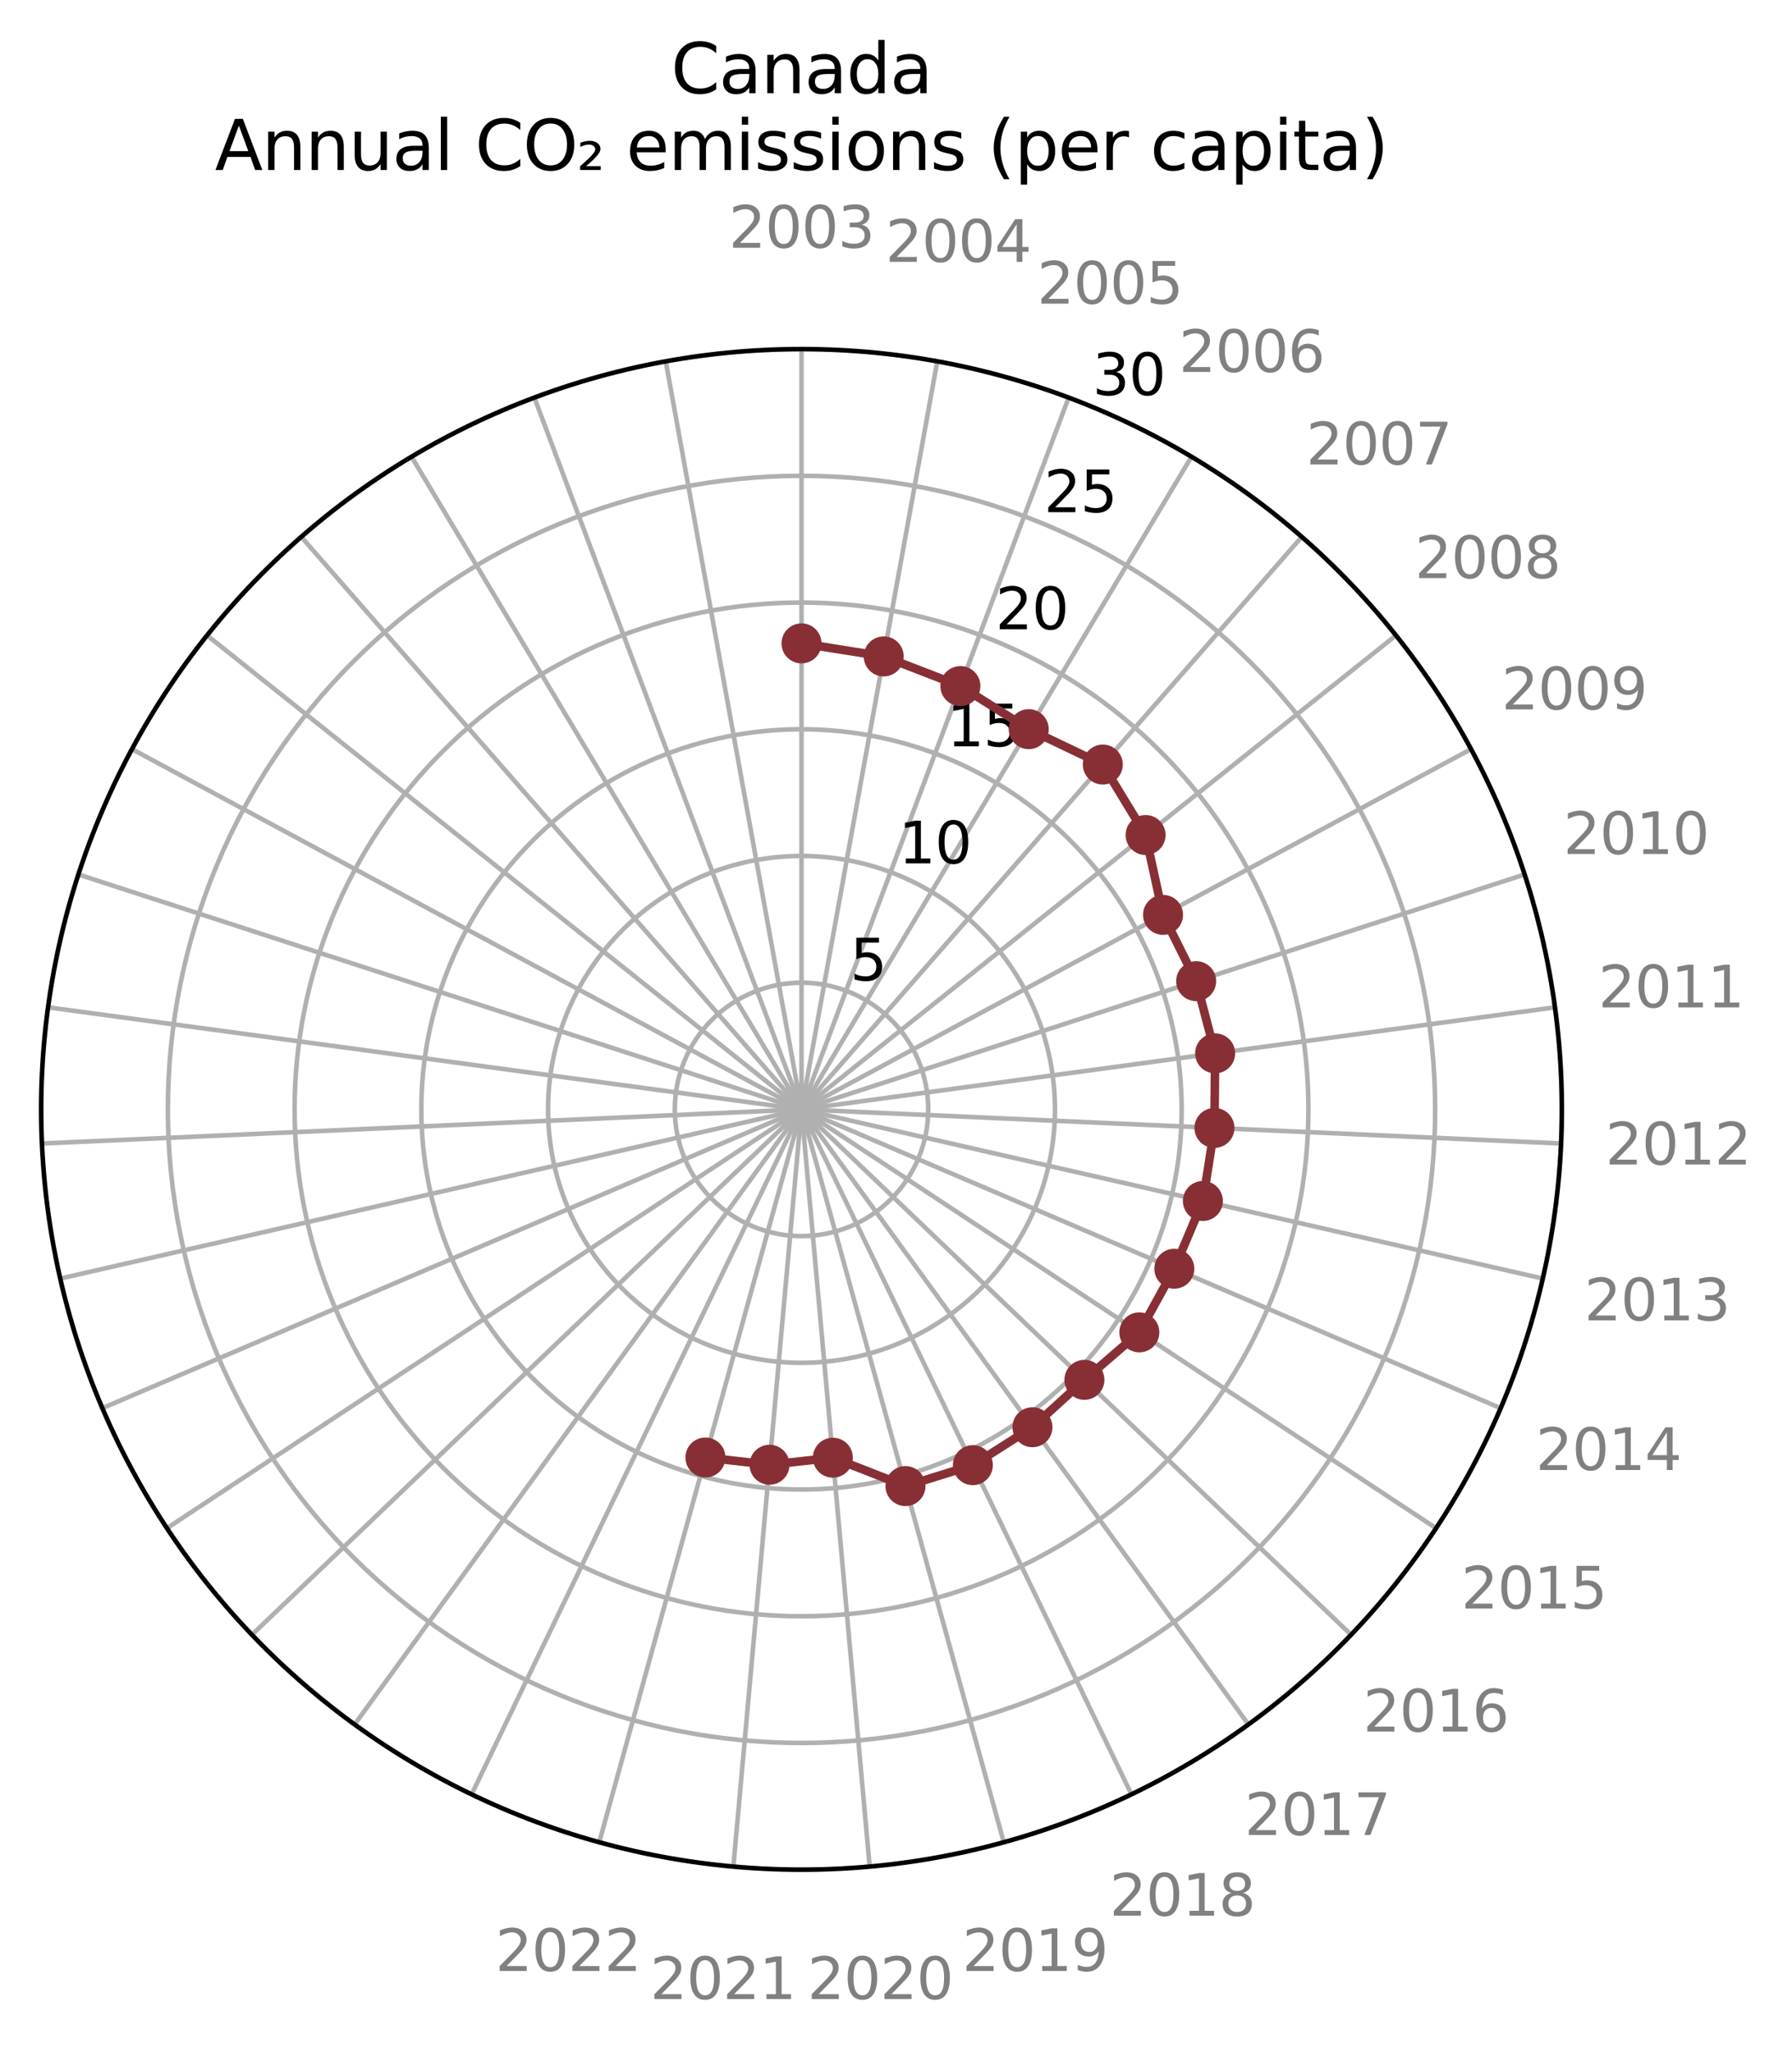 <?xml version="1.0" encoding="utf-8" standalone="no"?>
<!DOCTYPE svg PUBLIC "-//W3C//DTD SVG 1.1//EN"
  "http://www.w3.org/Graphics/SVG/1.1/DTD/svg11.dtd">
<svg xmlns:xlink="http://www.w3.org/1999/xlink" width="313.582pt" height="359.127pt" viewBox="0 0 313.582 359.127" xmlns="http://www.w3.org/2000/svg" version="1.1">
 <defs>
  <style type="text/css">*{stroke-linejoin: round; stroke-linecap: butt}</style>
 </defs>
 <g id="figure_1">
  <g id="patch_1">
   <path d="M 0 359.127 
L 313.582 359.127 
L 313.582 0 
L 0 0 
L 0 359.127 
z
" style="fill: none"/>
  </g>
  <g id="axes_1">
   <g id="patch_2">
    <path d="M 273.312 194.151 
C 273.312 176.678 269.87 159.375 263.184 143.232 
C 256.497 127.09 246.696 112.421 234.341 100.066 
C 221.986 87.711 207.317 77.909 191.174 71.223 
C 175.032 64.536 157.729 61.095 140.256 61.095 
C 122.783 61.095 105.48 64.536 89.338 71.223 
C 73.195 77.909 58.526 87.711 46.171 100.066 
C 33.816 112.421 24.015 127.09 17.328 143.232 
C 10.642 159.375 7.2 176.678 7.2 194.151 
C 7.2 211.623 10.642 228.926 17.328 245.069 
C 24.015 261.212 33.816 275.88 46.171 288.235 
C 58.526 300.59 73.195 310.392 89.338 317.078 
C 105.48 323.765 122.783 327.207 140.256 327.207 
C 157.729 327.207 175.032 323.765 191.174 317.078 
C 207.317 310.392 221.986 300.59 234.341 288.235 
C 246.696 275.88 256.497 261.212 263.184 245.069 
C 269.87 228.926 273.312 211.623 273.312 194.151 
M 140.256 194.151 
C 140.256 194.151 140.256 194.151 140.256 194.151 
C 140.256 194.151 140.256 194.151 140.256 194.151 
C 140.256 194.151 140.256 194.151 140.256 194.151 
C 140.256 194.151 140.256 194.151 140.256 194.151 
C 140.256 194.151 140.256 194.151 140.256 194.151 
C 140.256 194.151 140.256 194.151 140.256 194.151 
C 140.256 194.151 140.256 194.151 140.256 194.151 
C 140.256 194.151 140.256 194.151 140.256 194.151 
C 140.256 194.151 140.256 194.151 140.256 194.151 
C 140.256 194.151 140.256 194.151 140.256 194.151 
C 140.256 194.151 140.256 194.151 140.256 194.151 
C 140.256 194.151 140.256 194.151 140.256 194.151 
C 140.256 194.151 140.256 194.151 140.256 194.151 
C 140.256 194.151 140.256 194.151 140.256 194.151 
C 140.256 194.151 140.256 194.151 140.256 194.151 
C 140.256 194.151 140.256 194.151 140.256 194.151 
L 140.256 194.151 
z
" style="fill: none"/>
   </g>
   <g id="matplotlib.axis_1">
    <g id="xtick_1">
     <g id="line2d_1">
      <path d="M 140.256 194.151 
L 140.256 61.095 
" clip-path="url(#p66b77d968f)" style="fill: none; stroke: #b0b0b0; stroke-width: 0.8; stroke-linecap: square"/>
     </g>
     <g id="text_1">
      <!-- 2003 -->
      <g style="fill: #808080" transform="translate(127.531 43.354) scale(0.1 -0.1)">
       <defs>
        <path id="DejaVuSans-32" d="M 1228 531 
L 3431 531 
L 3431 0 
L 469 0 
L 469 531 
Q 828 903 1448 1529 
Q 2069 2156 2228 2338 
Q 2531 2678 2651 2914 
Q 2772 3150 2772 3378 
Q 2772 3750 2511 3984 
Q 2250 4219 1831 4219 
Q 1534 4219 1204 4116 
Q 875 4013 500 3803 
L 500 4441 
Q 881 4594 1212 4672 
Q 1544 4750 1819 4750 
Q 2544 4750 2975 4387 
Q 3406 4025 3406 3419 
Q 3406 3131 3298 2873 
Q 3191 2616 2906 2266 
Q 2828 2175 2409 1742 
Q 1991 1309 1228 531 
z
" transform="scale(0.016)"/>
        <path id="DejaVuSans-30" d="M 2034 4250 
Q 1547 4250 1301 3770 
Q 1056 3291 1056 2328 
Q 1056 1369 1301 889 
Q 1547 409 2034 409 
Q 2525 409 2770 889 
Q 3016 1369 3016 2328 
Q 3016 3291 2770 3770 
Q 2525 4250 2034 4250 
z
M 2034 4750 
Q 2819 4750 3233 4129 
Q 3647 3509 3647 2328 
Q 3647 1150 3233 529 
Q 2819 -91 2034 -91 
Q 1250 -91 836 529 
Q 422 1150 422 2328 
Q 422 3509 836 4129 
Q 1250 4750 2034 4750 
z
" transform="scale(0.016)"/>
        <path id="DejaVuSans-33" d="M 2597 2516 
Q 3050 2419 3304 2112 
Q 3559 1806 3559 1356 
Q 3559 666 3084 287 
Q 2609 -91 1734 -91 
Q 1441 -91 1130 -33 
Q 819 25 488 141 
L 488 750 
Q 750 597 1062 519 
Q 1375 441 1716 441 
Q 2309 441 2620 675 
Q 2931 909 2931 1356 
Q 2931 1769 2642 2001 
Q 2353 2234 1838 2234 
L 1294 2234 
L 1294 2753 
L 1863 2753 
Q 2328 2753 2575 2939 
Q 2822 3125 2822 3475 
Q 2822 3834 2567 4026 
Q 2313 4219 1838 4219 
Q 1578 4219 1281 4162 
Q 984 4106 628 3988 
L 628 4550 
Q 988 4650 1302 4700 
Q 1616 4750 1894 4750 
Q 2613 4750 3031 4423 
Q 3450 4097 3450 3541 
Q 3450 3153 3228 2886 
Q 3006 2619 2597 2516 
z
" transform="scale(0.016)"/>
       </defs>
       <use xlink:href="#DejaVuSans-32"/>
       <use xlink:href="#DejaVuSans-30" x="63.623"/>
       <use xlink:href="#DejaVuSans-30" x="127.246"/>
       <use xlink:href="#DejaVuSans-33" x="190.869"/>
      </g>
     </g>
    </g>
    <g id="xtick_2">
     <g id="line2d_2">
      <path d="M 140.256 194.151 
L 164.014 63.233 
" clip-path="url(#p66b77d968f)" style="fill: none; stroke: #b0b0b0; stroke-width: 0.8; stroke-linecap: square"/>
     </g>
     <g id="text_2">
      <!-- 2004 -->
      <g style="fill: #808080" transform="translate(154.949 45.822) scale(0.1 -0.1)">
       <defs>
        <path id="DejaVuSans-34" d="M 2419 4116 
L 825 1625 
L 2419 1625 
L 2419 4116 
z
M 2253 4666 
L 3047 4666 
L 3047 1625 
L 3713 1625 
L 3713 1100 
L 3047 1100 
L 3047 0 
L 2419 0 
L 2419 1100 
L 313 1100 
L 313 1709 
L 2253 4666 
z
" transform="scale(0.016)"/>
       </defs>
       <use xlink:href="#DejaVuSans-32"/>
       <use xlink:href="#DejaVuSans-30" x="63.623"/>
       <use xlink:href="#DejaVuSans-30" x="127.246"/>
       <use xlink:href="#DejaVuSans-34" x="190.869"/>
      </g>
     </g>
    </g>
    <g id="xtick_3">
     <g id="line2d_3">
      <path d="M 140.256 194.151 
L 187.009 69.579 
" clip-path="url(#p66b77d968f)" style="fill: none; stroke: #b0b0b0; stroke-width: 0.8; stroke-linecap: square"/>
     </g>
     <g id="text_3">
      <!-- 2005 -->
      <g style="fill: #808080" transform="translate(181.487 53.145) scale(0.1 -0.1)">
       <defs>
        <path id="DejaVuSans-35" d="M 691 4666 
L 3169 4666 
L 3169 4134 
L 1269 4134 
L 1269 2991 
Q 1406 3038 1543 3061 
Q 1681 3084 1819 3084 
Q 2600 3084 3056 2656 
Q 3513 2228 3513 1497 
Q 3513 744 3044 326 
Q 2575 -91 1722 -91 
Q 1428 -91 1123 -41 
Q 819 9 494 109 
L 494 744 
Q 775 591 1075 516 
Q 1375 441 1709 441 
Q 2250 441 2565 725 
Q 2881 1009 2881 1497 
Q 2881 1984 2565 2268 
Q 2250 2553 1709 2553 
Q 1456 2553 1204 2497 
Q 953 2441 691 2322 
L 691 4666 
z
" transform="scale(0.016)"/>
       </defs>
       <use xlink:href="#DejaVuSans-32"/>
       <use xlink:href="#DejaVuSans-30" x="63.623"/>
       <use xlink:href="#DejaVuSans-30" x="127.246"/>
       <use xlink:href="#DejaVuSans-35" x="190.869"/>
      </g>
     </g>
    </g>
    <g id="xtick_4">
     <g id="line2d_4">
      <path d="M 140.256 194.151 
L 208.5 79.929 
" clip-path="url(#p66b77d968f)" style="fill: none; stroke: #b0b0b0; stroke-width: 0.8; stroke-linecap: square"/>
     </g>
     <g id="text_4">
      <!-- 2006 -->
      <g style="fill: #808080" transform="translate(206.29 65.09) scale(0.1 -0.1)">
       <defs>
        <path id="DejaVuSans-36" d="M 2113 2584 
Q 1688 2584 1439 2293 
Q 1191 2003 1191 1497 
Q 1191 994 1439 701 
Q 1688 409 2113 409 
Q 2538 409 2786 701 
Q 3034 994 3034 1497 
Q 3034 2003 2786 2293 
Q 2538 2584 2113 2584 
z
M 3366 4563 
L 3366 3988 
Q 3128 4100 2886 4159 
Q 2644 4219 2406 4219 
Q 1781 4219 1451 3797 
Q 1122 3375 1075 2522 
Q 1259 2794 1537 2939 
Q 1816 3084 2150 3084 
Q 2853 3084 3261 2657 
Q 3669 2231 3669 1497 
Q 3669 778 3244 343 
Q 2819 -91 2113 -91 
Q 1303 -91 875 529 
Q 447 1150 447 2328 
Q 447 3434 972 4092 
Q 1497 4750 2381 4750 
Q 2619 4750 2861 4703 
Q 3103 4656 3366 4563 
z
" transform="scale(0.016)"/>
       </defs>
       <use xlink:href="#DejaVuSans-32"/>
       <use xlink:href="#DejaVuSans-30" x="63.623"/>
       <use xlink:href="#DejaVuSans-30" x="127.246"/>
       <use xlink:href="#DejaVuSans-36" x="190.869"/>
      </g>
     </g>
    </g>
    <g id="xtick_5">
     <g id="line2d_5">
      <path d="M 140.256 194.151 
L 227.799 93.95 
" clip-path="url(#p66b77d968f)" style="fill: none; stroke: #b0b0b0; stroke-width: 0.8; stroke-linecap: square"/>
     </g>
     <g id="text_5">
      <!-- 2007 -->
      <g style="fill: #808080" transform="translate(228.561 81.271) scale(0.1 -0.1)">
       <defs>
        <path id="DejaVuSans-37" d="M 525 4666 
L 3525 4666 
L 3525 4397 
L 1831 0 
L 1172 0 
L 2766 4134 
L 525 4134 
L 525 4666 
z
" transform="scale(0.016)"/>
       </defs>
       <use xlink:href="#DejaVuSans-32"/>
       <use xlink:href="#DejaVuSans-30" x="63.623"/>
       <use xlink:href="#DejaVuSans-30" x="127.246"/>
       <use xlink:href="#DejaVuSans-37" x="190.869"/>
      </g>
     </g>
    </g>
    <g id="xtick_6">
     <g id="line2d_6">
      <path d="M 140.256 194.151 
L 244.283 111.192 
" clip-path="url(#p66b77d968f)" style="fill: none; stroke: #b0b0b0; stroke-width: 0.8; stroke-linecap: square"/>
     </g>
     <g id="text_6">
      <!-- 2008 -->
      <g style="fill: #808080" transform="translate(247.586 101.169) scale(0.1 -0.1)">
       <defs>
        <path id="DejaVuSans-38" d="M 2034 2216 
Q 1584 2216 1326 1975 
Q 1069 1734 1069 1313 
Q 1069 891 1326 650 
Q 1584 409 2034 409 
Q 2484 409 2743 651 
Q 3003 894 3003 1313 
Q 3003 1734 2745 1975 
Q 2488 2216 2034 2216 
z
M 1403 2484 
Q 997 2584 770 2862 
Q 544 3141 544 3541 
Q 544 4100 942 4425 
Q 1341 4750 2034 4750 
Q 2731 4750 3128 4425 
Q 3525 4100 3525 3541 
Q 3525 3141 3298 2862 
Q 3072 2584 2669 2484 
Q 3125 2378 3379 2068 
Q 3634 1759 3634 1313 
Q 3634 634 3220 271 
Q 2806 -91 2034 -91 
Q 1263 -91 848 271 
Q 434 634 434 1313 
Q 434 1759 690 2068 
Q 947 2378 1403 2484 
z
M 1172 3481 
Q 1172 3119 1398 2916 
Q 1625 2713 2034 2713 
Q 2441 2713 2670 2916 
Q 2900 3119 2900 3481 
Q 2900 3844 2670 4047 
Q 2441 4250 2034 4250 
Q 1625 4250 1398 4047 
Q 1172 3844 1172 3481 
z
" transform="scale(0.016)"/>
       </defs>
       <use xlink:href="#DejaVuSans-32"/>
       <use xlink:href="#DejaVuSans-30" x="63.623"/>
       <use xlink:href="#DejaVuSans-30" x="127.246"/>
       <use xlink:href="#DejaVuSans-38" x="190.869"/>
      </g>
     </g>
    </g>
    <g id="xtick_7">
     <g id="line2d_7">
      <path d="M 140.256 194.151 
L 257.425 131.099 
" clip-path="url(#p66b77d968f)" style="fill: none; stroke: #b0b0b0; stroke-width: 0.8; stroke-linecap: square"/>
     </g>
     <g id="text_7">
      <!-- 2009 -->
      <g style="fill: #808080" transform="translate(262.752 124.145) scale(0.1 -0.1)">
       <defs>
        <path id="DejaVuSans-39" d="M 703 97 
L 703 672 
Q 941 559 1184 500 
Q 1428 441 1663 441 
Q 2288 441 2617 861 
Q 2947 1281 2994 2138 
Q 2813 1869 2534 1725 
Q 2256 1581 1919 1581 
Q 1219 1581 811 2004 
Q 403 2428 403 3163 
Q 403 3881 828 4315 
Q 1253 4750 1959 4750 
Q 2769 4750 3195 4129 
Q 3622 3509 3622 2328 
Q 3622 1225 3098 567 
Q 2575 -91 1691 -91 
Q 1453 -91 1209 -44 
Q 966 3 703 97 
z
M 1959 2075 
Q 2384 2075 2632 2365 
Q 2881 2656 2881 3163 
Q 2881 3666 2632 3958 
Q 2384 4250 1959 4250 
Q 1534 4250 1286 3958 
Q 1038 3666 1038 3163 
Q 1038 2656 1286 2365 
Q 1534 2075 1959 2075 
z
" transform="scale(0.016)"/>
       </defs>
       <use xlink:href="#DejaVuSans-32"/>
       <use xlink:href="#DejaVuSans-30" x="63.623"/>
       <use xlink:href="#DejaVuSans-30" x="127.246"/>
       <use xlink:href="#DejaVuSans-39" x="190.869"/>
      </g>
     </g>
    </g>
    <g id="xtick_8">
     <g id="line2d_8">
      <path d="M 140.256 194.151 
L 266.8 153.034 
" clip-path="url(#p66b77d968f)" style="fill: none; stroke: #b0b0b0; stroke-width: 0.8; stroke-linecap: square"/>
     </g>
     <g id="text_8">
      <!-- 2010 -->
      <g style="fill: #808080" transform="translate(273.571 149.459) scale(0.1 -0.1)">
       <defs>
        <path id="DejaVuSans-31" d="M 794 531 
L 1825 531 
L 1825 4091 
L 703 3866 
L 703 4441 
L 1819 4666 
L 2450 4666 
L 2450 531 
L 3481 531 
L 3481 0 
L 794 0 
L 794 531 
z
" transform="scale(0.016)"/>
       </defs>
       <use xlink:href="#DejaVuSans-32"/>
       <use xlink:href="#DejaVuSans-30" x="63.623"/>
       <use xlink:href="#DejaVuSans-31" x="127.246"/>
       <use xlink:href="#DejaVuSans-30" x="190.869"/>
      </g>
     </g>
    </g>
    <g id="xtick_9">
     <g id="line2d_9">
      <path d="M 140.256 194.151 
L 272.108 176.29 
" clip-path="url(#p66b77d968f)" style="fill: none; stroke: #b0b0b0; stroke-width: 0.8; stroke-linecap: square"/>
     </g>
     <g id="text_9">
      <!-- 2011 -->
      <g style="fill: #808080" transform="translate(279.697 176.298) scale(0.1 -0.1)">
       <use xlink:href="#DejaVuSans-32"/>
       <use xlink:href="#DejaVuSans-30" x="63.623"/>
       <use xlink:href="#DejaVuSans-31" x="127.246"/>
       <use xlink:href="#DejaVuSans-31" x="190.869"/>
      </g>
     </g>
    </g>
    <g id="xtick_10">
     <g id="line2d_10">
      <path d="M 140.256 194.151 
L 273.178 200.12 
" clip-path="url(#p66b77d968f)" style="fill: none; stroke: #b0b0b0; stroke-width: 0.8; stroke-linecap: square"/>
     </g>
     <g id="text_10">
      <!-- 2012 -->
      <g style="fill: #808080" transform="translate(280.932 203.799) scale(0.1 -0.1)">
       <use xlink:href="#DejaVuSans-32"/>
       <use xlink:href="#DejaVuSans-30" x="63.623"/>
       <use xlink:href="#DejaVuSans-31" x="127.246"/>
       <use xlink:href="#DejaVuSans-32" x="190.869"/>
      </g>
     </g>
    </g>
    <g id="xtick_11">
     <g id="line2d_11">
      <path d="M 140.256 194.151 
L 269.976 223.758 
" clip-path="url(#p66b77d968f)" style="fill: none; stroke: #b0b0b0; stroke-width: 0.8; stroke-linecap: square"/>
     </g>
     <g id="text_11">
      <!-- 2013 -->
      <g style="fill: #808080" transform="translate(277.237 231.079) scale(0.1 -0.1)">
       <use xlink:href="#DejaVuSans-32"/>
       <use xlink:href="#DejaVuSans-30" x="63.623"/>
       <use xlink:href="#DejaVuSans-31" x="127.246"/>
       <use xlink:href="#DejaVuSans-33" x="190.869"/>
      </g>
     </g>
    </g>
    <g id="xtick_12">
     <g id="line2d_12">
      <path d="M 140.256 194.151 
L 262.605 246.445 
" clip-path="url(#p66b77d968f)" style="fill: none; stroke: #b0b0b0; stroke-width: 0.8; stroke-linecap: square"/>
     </g>
     <g id="text_12">
      <!-- 2014 -->
      <g style="fill: #808080" transform="translate(268.73 257.261) scale(0.1 -0.1)">
       <use xlink:href="#DejaVuSans-32"/>
       <use xlink:href="#DejaVuSans-30" x="63.623"/>
       <use xlink:href="#DejaVuSans-31" x="127.246"/>
       <use xlink:href="#DejaVuSans-34" x="190.869"/>
      </g>
     </g>
    </g>
    <g id="xtick_13">
     <g id="line2d_13">
      <path d="M 140.256 194.151 
L 251.301 267.451 
" clip-path="url(#p66b77d968f)" style="fill: none; stroke: #b0b0b0; stroke-width: 0.8; stroke-linecap: square"/>
     </g>
     <g id="text_13">
      <!-- 2015 -->
      <g style="fill: #808080" transform="translate(255.685 281.503) scale(0.1 -0.1)">
       <use xlink:href="#DejaVuSans-32"/>
       <use xlink:href="#DejaVuSans-30" x="63.623"/>
       <use xlink:href="#DejaVuSans-31" x="127.246"/>
       <use xlink:href="#DejaVuSans-35" x="190.869"/>
      </g>
     </g>
    </g>
    <g id="xtick_14">
     <g id="line2d_14">
      <path d="M 140.256 194.151 
L 236.428 286.101 
" clip-path="url(#p66b77d968f)" style="fill: none; stroke: #b0b0b0; stroke-width: 0.8; stroke-linecap: square"/>
     </g>
     <g id="text_14">
      <!-- 2016 -->
      <g style="fill: #808080" transform="translate(238.52 303.027) scale(0.1 -0.1)">
       <use xlink:href="#DejaVuSans-32"/>
       <use xlink:href="#DejaVuSans-30" x="63.623"/>
       <use xlink:href="#DejaVuSans-31" x="127.246"/>
       <use xlink:href="#DejaVuSans-36" x="190.869"/>
      </g>
     </g>
    </g>
    <g id="xtick_15">
     <g id="line2d_15">
      <path d="M 140.256 194.151 
L 218.464 301.795 
" clip-path="url(#p66b77d968f)" style="fill: none; stroke: #b0b0b0; stroke-width: 0.8; stroke-linecap: square"/>
     </g>
     <g id="text_15">
      <!-- 2017 -->
      <g style="fill: #808080" transform="translate(217.789 321.139) scale(0.1 -0.1)">
       <use xlink:href="#DejaVuSans-32"/>
       <use xlink:href="#DejaVuSans-30" x="63.623"/>
       <use xlink:href="#DejaVuSans-31" x="127.246"/>
       <use xlink:href="#DejaVuSans-37" x="190.869"/>
      </g>
     </g>
    </g>
    <g id="xtick_16">
     <g id="line2d_16">
      <path d="M 140.256 194.151 
L 197.987 314.03 
" clip-path="url(#p66b77d968f)" style="fill: none; stroke: #b0b0b0; stroke-width: 0.8; stroke-linecap: square"/>
     </g>
     <g id="text_16">
      <!-- 2018 -->
      <g style="fill: #808080" transform="translate(194.156 335.259) scale(0.1 -0.1)">
       <use xlink:href="#DejaVuSans-32"/>
       <use xlink:href="#DejaVuSans-30" x="63.623"/>
       <use xlink:href="#DejaVuSans-31" x="127.246"/>
       <use xlink:href="#DejaVuSans-38" x="190.869"/>
      </g>
     </g>
    </g>
    <g id="xtick_17">
     <g id="line2d_17">
      <path d="M 140.256 194.151 
L 175.654 322.412 
" clip-path="url(#p66b77d968f)" style="fill: none; stroke: #b0b0b0; stroke-width: 0.8; stroke-linecap: square"/>
     </g>
     <g id="text_17">
      <!-- 2019 -->
      <g style="fill: #808080" transform="translate(168.383 344.932) scale(0.1 -0.1)">
       <use xlink:href="#DejaVuSans-32"/>
       <use xlink:href="#DejaVuSans-30" x="63.623"/>
       <use xlink:href="#DejaVuSans-31" x="127.246"/>
       <use xlink:href="#DejaVuSans-39" x="190.869"/>
      </g>
     </g>
    </g>
    <g id="xtick_18">
     <g id="line2d_18">
      <path d="M 140.256 194.151 
L 152.183 326.671 
" clip-path="url(#p66b77d968f)" style="fill: none; stroke: #b0b0b0; stroke-width: 0.8; stroke-linecap: square"/>
     </g>
     <g id="text_18">
      <!-- 2020 -->
      <g style="fill: #808080" transform="translate(141.296 349.848) scale(0.1 -0.1)">
       <use xlink:href="#DejaVuSans-32"/>
       <use xlink:href="#DejaVuSans-30" x="63.623"/>
       <use xlink:href="#DejaVuSans-32" x="127.246"/>
       <use xlink:href="#DejaVuSans-30" x="190.869"/>
      </g>
     </g>
    </g>
    <g id="xtick_19">
     <g id="line2d_19">
      <path d="M 140.256 194.151 
L 128.329 326.671 
" clip-path="url(#p66b77d968f)" style="fill: none; stroke: #b0b0b0; stroke-width: 0.8; stroke-linecap: square"/>
     </g>
     <g id="text_19">
      <!-- 2021 -->
      <g style="fill: #808080" transform="translate(113.766 349.848) scale(0.1 -0.1)">
       <use xlink:href="#DejaVuSans-32"/>
       <use xlink:href="#DejaVuSans-30" x="63.623"/>
       <use xlink:href="#DejaVuSans-32" x="127.246"/>
       <use xlink:href="#DejaVuSans-31" x="190.869"/>
      </g>
     </g>
    </g>
    <g id="xtick_20">
     <g id="line2d_20">
      <path d="M 140.256 194.151 
L 104.858 322.412 
" clip-path="url(#p66b77d968f)" style="fill: none; stroke: #b0b0b0; stroke-width: 0.8; stroke-linecap: square"/>
     </g>
     <g id="text_20">
      <!-- 2022 -->
      <g style="fill: #808080" transform="translate(86.679 344.932) scale(0.1 -0.1)">
       <use xlink:href="#DejaVuSans-32"/>
       <use xlink:href="#DejaVuSans-30" x="63.623"/>
       <use xlink:href="#DejaVuSans-32" x="127.246"/>
       <use xlink:href="#DejaVuSans-32" x="190.869"/>
      </g>
     </g>
    </g>
    <g id="xtick_21">
     <g id="line2d_21">
      <path d="M 140.256 194.151 
L 82.525 314.03 
" clip-path="url(#p66b77d968f)" style="fill: none; stroke: #b0b0b0; stroke-width: 0.8; stroke-linecap: square"/>
     </g>
    </g>
    <g id="xtick_22">
     <g id="line2d_22">
      <path d="M 140.256 194.151 
L 62.048 301.795 
" clip-path="url(#p66b77d968f)" style="fill: none; stroke: #b0b0b0; stroke-width: 0.8; stroke-linecap: square"/>
     </g>
    </g>
    <g id="xtick_23">
     <g id="line2d_23">
      <path d="M 140.256 194.151 
L 44.084 286.101 
" clip-path="url(#p66b77d968f)" style="fill: none; stroke: #b0b0b0; stroke-width: 0.8; stroke-linecap: square"/>
     </g>
    </g>
    <g id="xtick_24">
     <g id="line2d_24">
      <path d="M 140.256 194.151 
L 29.211 267.451 
" clip-path="url(#p66b77d968f)" style="fill: none; stroke: #b0b0b0; stroke-width: 0.8; stroke-linecap: square"/>
     </g>
    </g>
    <g id="xtick_25">
     <g id="line2d_25">
      <path d="M 140.256 194.151 
L 17.907 246.445 
" clip-path="url(#p66b77d968f)" style="fill: none; stroke: #b0b0b0; stroke-width: 0.8; stroke-linecap: square"/>
     </g>
    </g>
    <g id="xtick_26">
     <g id="line2d_26">
      <path d="M 140.256 194.151 
L 10.536 223.758 
" clip-path="url(#p66b77d968f)" style="fill: none; stroke: #b0b0b0; stroke-width: 0.8; stroke-linecap: square"/>
     </g>
    </g>
    <g id="xtick_27">
     <g id="line2d_27">
      <path d="M 140.256 194.151 
L 7.334 200.12 
" clip-path="url(#p66b77d968f)" style="fill: none; stroke: #b0b0b0; stroke-width: 0.8; stroke-linecap: square"/>
     </g>
    </g>
    <g id="xtick_28">
     <g id="line2d_28">
      <path d="M 140.256 194.151 
L 8.404 176.29 
" clip-path="url(#p66b77d968f)" style="fill: none; stroke: #b0b0b0; stroke-width: 0.8; stroke-linecap: square"/>
     </g>
    </g>
    <g id="xtick_29">
     <g id="line2d_29">
      <path d="M 140.256 194.151 
L 13.712 153.034 
" clip-path="url(#p66b77d968f)" style="fill: none; stroke: #b0b0b0; stroke-width: 0.8; stroke-linecap: square"/>
     </g>
    </g>
    <g id="xtick_30">
     <g id="line2d_30">
      <path d="M 140.256 194.151 
L 23.087 131.099 
" clip-path="url(#p66b77d968f)" style="fill: none; stroke: #b0b0b0; stroke-width: 0.8; stroke-linecap: square"/>
     </g>
    </g>
    <g id="xtick_31">
     <g id="line2d_31">
      <path d="M 140.256 194.151 
L 36.229 111.192 
" clip-path="url(#p66b77d968f)" style="fill: none; stroke: #b0b0b0; stroke-width: 0.8; stroke-linecap: square"/>
     </g>
    </g>
    <g id="xtick_32">
     <g id="line2d_32">
      <path d="M 140.256 194.151 
L 52.713 93.95 
" clip-path="url(#p66b77d968f)" style="fill: none; stroke: #b0b0b0; stroke-width: 0.8; stroke-linecap: square"/>
     </g>
    </g>
    <g id="xtick_33">
     <g id="line2d_33">
      <path d="M 140.256 194.151 
L 72.012 79.929 
" clip-path="url(#p66b77d968f)" style="fill: none; stroke: #b0b0b0; stroke-width: 0.8; stroke-linecap: square"/>
     </g>
    </g>
    <g id="xtick_34">
     <g id="line2d_34">
      <path d="M 140.256 194.151 
L 93.503 69.579 
" clip-path="url(#p66b77d968f)" style="fill: none; stroke: #b0b0b0; stroke-width: 0.8; stroke-linecap: square"/>
     </g>
    </g>
    <g id="xtick_35">
     <g id="line2d_35">
      <path d="M 140.256 194.151 
L 116.498 63.233 
" clip-path="url(#p66b77d968f)" style="fill: none; stroke: #b0b0b0; stroke-width: 0.8; stroke-linecap: square"/>
     </g>
    </g>
   </g>
   <g id="matplotlib.axis_2">
    <g id="ytick_1">
     <g id="line2d_36">
      <path d="M 140.256 171.975 
C 143.168 171.975 146.052 172.548 148.742 173.663 
C 151.433 174.777 153.878 176.411 155.937 178.47 
C 157.996 180.529 159.63 182.974 160.744 185.664 
C 161.858 188.355 162.432 191.238 162.432 194.151 
C 162.432 197.063 161.858 199.946 160.744 202.637 
C 159.63 205.327 157.996 207.772 155.937 209.831 
C 153.878 211.891 151.433 213.524 148.742 214.639 
C 146.052 215.753 143.168 216.327 140.256 216.327 
C 137.344 216.327 134.46 215.753 131.77 214.639 
C 129.079 213.524 126.634 211.891 124.575 209.831 
C 122.516 207.772 120.882 205.327 119.768 202.637 
C 118.654 199.946 118.08 197.063 118.08 194.151 
C 118.08 191.238 118.654 188.355 119.768 185.664 
C 120.882 182.974 122.516 180.529 124.575 178.47 
C 126.634 176.411 129.079 174.777 131.77 173.663 
C 134.46 172.548 137.344 171.975 140.256 171.975 
" clip-path="url(#p66b77d968f)" style="fill: none; stroke: #b0b0b0; stroke-width: 0.8; stroke-linecap: square"/>
     </g>
     <g id="text_21">
      <!-- 5 -->
      <g transform="translate(148.742 171.583) scale(0.1 -0.1)">
       <use xlink:href="#DejaVuSans-35"/>
      </g>
     </g>
    </g>
    <g id="ytick_2">
     <g id="line2d_37">
      <path d="M 140.256 149.799 
C 146.08 149.799 151.848 150.946 157.229 153.175 
C 162.61 155.404 167.499 158.671 171.618 162.789 
C 175.736 166.907 179.003 171.797 181.232 177.178 
C 183.461 182.559 184.608 188.326 184.608 194.151 
C 184.608 199.975 183.461 205.742 181.232 211.123 
C 179.003 216.504 175.736 221.394 171.618 225.512 
C 167.499 229.631 162.61 232.898 157.229 235.126 
C 151.848 237.355 146.08 238.503 140.256 238.503 
C 134.432 238.503 128.664 237.355 123.283 235.126 
C 117.902 232.898 113.013 229.631 108.894 225.512 
C 104.776 221.394 101.509 216.504 99.28 211.123 
C 97.051 205.742 95.904 199.975 95.904 194.151 
C 95.904 188.326 97.051 182.559 99.28 177.178 
C 101.509 171.797 104.776 166.907 108.894 162.789 
C 113.013 158.671 117.902 155.404 123.283 153.175 
C 128.664 150.946 134.432 149.799 140.256 149.799 
" clip-path="url(#p66b77d968f)" style="fill: none; stroke: #b0b0b0; stroke-width: 0.8; stroke-linecap: square"/>
     </g>
     <g id="text_22">
      <!-- 10 -->
      <g transform="translate(157.229 151.095) scale(0.1 -0.1)">
       <use xlink:href="#DejaVuSans-31"/>
       <use xlink:href="#DejaVuSans-30" x="63.623"/>
      </g>
     </g>
    </g>
    <g id="ytick_3">
     <g id="line2d_38">
      <path d="M 140.256 127.623 
C 148.992 127.623 157.644 129.343 165.715 132.687 
C 173.787 136.03 181.121 140.931 187.298 147.108 
C 193.476 153.286 198.377 160.62 201.72 168.691 
C 205.063 176.763 206.784 185.414 206.784 194.151 
C 206.784 202.887 205.063 211.538 201.72 219.61 
C 198.377 227.681 193.476 235.015 187.298 241.193 
C 181.121 247.371 173.787 252.271 165.715 255.614 
C 157.644 258.958 148.992 260.679 140.256 260.679 
C 131.52 260.679 122.868 258.958 114.797 255.614 
C 106.725 252.271 99.391 247.371 93.214 241.193 
C 87.036 235.015 82.135 227.681 78.792 219.61 
C 75.449 211.538 73.728 202.887 73.728 194.151 
C 73.728 185.414 75.449 176.763 78.792 168.691 
C 82.135 160.62 87.036 153.286 93.214 147.108 
C 99.391 140.931 106.725 136.03 114.797 132.687 
C 122.868 129.343 131.52 127.623 140.256 127.623 
" clip-path="url(#p66b77d968f)" style="fill: none; stroke: #b0b0b0; stroke-width: 0.8; stroke-linecap: square"/>
     </g>
     <g id="text_23">
      <!-- 15 -->
      <g transform="translate(165.715 130.607) scale(0.1 -0.1)">
       <use xlink:href="#DejaVuSans-31"/>
       <use xlink:href="#DejaVuSans-35" x="63.623"/>
      </g>
     </g>
    </g>
    <g id="ytick_4">
     <g id="line2d_39">
      <path d="M 140.256 105.447 
C 151.905 105.447 163.44 107.741 174.202 112.199 
C 184.963 116.656 194.742 123.191 202.979 131.427 
C 211.216 139.664 217.75 149.443 222.208 160.205 
C 226.665 170.967 228.96 182.502 228.96 194.151 
C 228.96 205.799 226.665 217.334 222.208 228.096 
C 217.75 238.858 211.216 248.637 202.979 256.874 
C 194.742 265.11 184.963 271.645 174.202 276.102 
C 163.44 280.56 151.905 282.855 140.256 282.855 
C 128.607 282.855 117.072 280.56 106.31 276.102 
C 95.549 271.645 85.77 265.11 77.533 256.874 
C 69.296 248.637 62.762 238.858 58.304 228.096 
C 53.847 217.334 51.552 205.799 51.552 194.151 
C 51.552 182.502 53.847 170.967 58.304 160.205 
C 62.762 149.443 69.296 139.664 77.533 131.427 
C 85.77 123.191 95.549 116.656 106.31 112.199 
C 117.072 107.741 128.607 105.447 140.256 105.447 
" clip-path="url(#p66b77d968f)" style="fill: none; stroke: #b0b0b0; stroke-width: 0.8; stroke-linecap: square"/>
     </g>
     <g id="text_24">
      <!-- 20 -->
      <g transform="translate(174.202 110.119) scale(0.1 -0.1)">
       <use xlink:href="#DejaVuSans-32"/>
       <use xlink:href="#DejaVuSans-30" x="63.623"/>
      </g>
     </g>
    </g>
    <g id="ytick_5">
     <g id="line2d_40">
      <path d="M 140.256 83.271 
C 154.817 83.271 169.236 86.139 182.688 91.711 
C 196.14 97.283 208.364 105.451 218.66 115.747 
C 228.956 126.042 237.124 138.266 242.696 151.719 
C 248.268 165.171 251.136 179.59 251.136 194.151 
C 251.136 208.711 248.268 223.13 242.696 236.583 
C 237.124 250.035 228.956 262.259 218.66 272.555 
C 208.364 282.85 196.14 291.018 182.688 296.59 
C 169.236 302.162 154.817 305.031 140.256 305.031 
C 125.695 305.031 111.276 302.162 97.824 296.59 
C 84.372 291.018 72.148 282.85 61.852 272.555 
C 51.556 262.259 43.388 250.035 37.816 236.583 
C 32.244 223.13 29.376 208.711 29.376 194.151 
C 29.376 179.59 32.244 165.171 37.816 151.719 
C 43.388 138.266 51.556 126.042 61.852 115.747 
C 72.148 105.451 84.372 97.283 97.824 91.711 
C 111.276 86.139 125.695 83.271 140.256 83.271 
" clip-path="url(#p66b77d968f)" style="fill: none; stroke: #b0b0b0; stroke-width: 0.8; stroke-linecap: square"/>
     </g>
     <g id="text_25">
      <!-- 25 -->
      <g transform="translate(182.688 89.631) scale(0.1 -0.1)">
       <use xlink:href="#DejaVuSans-32"/>
       <use xlink:href="#DejaVuSans-35" x="63.623"/>
      </g>
     </g>
    </g>
    <g id="ytick_6">
     <g id="line2d_41">
      <path d="M 140.256 61.095 
C 157.729 61.095 175.032 64.536 191.174 71.223 
C 207.317 77.909 221.986 87.711 234.341 100.066 
C 246.696 112.421 256.497 127.09 263.184 143.232 
C 269.87 159.375 273.312 176.678 273.312 194.151 
C 273.312 211.623 269.87 228.926 263.184 245.069 
C 256.497 261.212 246.696 275.88 234.341 288.235 
C 221.986 300.59 207.317 310.392 191.174 317.078 
C 175.032 323.765 157.729 327.207 140.256 327.207 
C 122.783 327.207 105.48 323.765 89.338 317.078 
C 73.195 310.392 58.526 300.59 46.171 288.235 
C 33.816 275.88 24.015 261.212 17.328 245.069 
C 10.642 228.926 7.2 211.623 7.2 194.151 
C 7.2 176.678 10.642 159.375 17.328 143.232 
C 24.015 127.09 33.816 112.421 46.171 100.066 
C 58.526 87.711 73.195 77.909 89.338 71.223 
C 105.48 64.536 122.783 61.095 140.256 61.095 
" clip-path="url(#p66b77d968f)" style="fill: none; stroke: #b0b0b0; stroke-width: 0.8; stroke-linecap: square"/>
     </g>
     <g id="text_26">
      <!-- 30 -->
      <g transform="translate(191.174 69.143) scale(0.1 -0.1)">
       <use xlink:href="#DejaVuSans-33"/>
       <use xlink:href="#DejaVuSans-30" x="63.623"/>
      </g>
     </g>
    </g>
   </g>
   <g id="line2d_42">
    <path d="M 140.256 112.595 
L 154.642 114.878 
L 168.06 120.068 
L 180.015 127.606 
L 192.98 133.803 
L 200.467 146.134 
L 203.517 160.108 
L 209.317 171.711 
L 212.636 184.346 
L 212.516 197.396 
L 210.491 210.181 
L 205.495 222.035 
L 199.373 233.173 
L 189.761 241.482 
L 180.668 249.773 
L 170.241 256.414 
L 158.45 260.076 
L 145.742 255.108 
L 134.659 256.341 
L 123.443 255.071 
" clip-path="url(#p66b77d968f)" style="fill: none; stroke: #882f36; stroke-width: 1.5; stroke-linecap: square"/>
    <defs>
     <path id="mf99097b502" d="M 0 3 
C 0.796 3 1.559 2.684 2.121 2.121 
C 2.684 1.559 3 0.796 3 0 
C 3 -0.796 2.684 -1.559 2.121 -2.121 
C 1.559 -2.684 0.796 -3 0 -3 
C -0.796 -3 -1.559 -2.684 -2.121 -2.121 
C -2.684 -1.559 -3 -0.796 -3 0 
C -3 0.796 -2.684 1.559 -2.121 2.121 
C -1.559 2.684 -0.796 3 0 3 
z
" style="stroke: #882f36"/>
    </defs>
    <g clip-path="url(#p66b77d968f)">
     <use xlink:href="#mf99097b502" x="140.256" y="112.595" style="fill: #882f36; stroke: #882f36"/>
     <use xlink:href="#mf99097b502" x="154.642" y="114.878" style="fill: #882f36; stroke: #882f36"/>
     <use xlink:href="#mf99097b502" x="168.06" y="120.068" style="fill: #882f36; stroke: #882f36"/>
     <use xlink:href="#mf99097b502" x="180.015" y="127.606" style="fill: #882f36; stroke: #882f36"/>
     <use xlink:href="#mf99097b502" x="192.98" y="133.803" style="fill: #882f36; stroke: #882f36"/>
     <use xlink:href="#mf99097b502" x="200.467" y="146.134" style="fill: #882f36; stroke: #882f36"/>
     <use xlink:href="#mf99097b502" x="203.517" y="160.108" style="fill: #882f36; stroke: #882f36"/>
     <use xlink:href="#mf99097b502" x="209.317" y="171.711" style="fill: #882f36; stroke: #882f36"/>
     <use xlink:href="#mf99097b502" x="212.636" y="184.346" style="fill: #882f36; stroke: #882f36"/>
     <use xlink:href="#mf99097b502" x="212.516" y="197.396" style="fill: #882f36; stroke: #882f36"/>
     <use xlink:href="#mf99097b502" x="210.491" y="210.181" style="fill: #882f36; stroke: #882f36"/>
     <use xlink:href="#mf99097b502" x="205.495" y="222.035" style="fill: #882f36; stroke: #882f36"/>
     <use xlink:href="#mf99097b502" x="199.373" y="233.173" style="fill: #882f36; stroke: #882f36"/>
     <use xlink:href="#mf99097b502" x="189.761" y="241.482" style="fill: #882f36; stroke: #882f36"/>
     <use xlink:href="#mf99097b502" x="180.668" y="249.773" style="fill: #882f36; stroke: #882f36"/>
     <use xlink:href="#mf99097b502" x="170.241" y="256.414" style="fill: #882f36; stroke: #882f36"/>
     <use xlink:href="#mf99097b502" x="158.45" y="260.076" style="fill: #882f36; stroke: #882f36"/>
     <use xlink:href="#mf99097b502" x="145.742" y="255.108" style="fill: #882f36; stroke: #882f36"/>
     <use xlink:href="#mf99097b502" x="134.659" y="256.341" style="fill: #882f36; stroke: #882f36"/>
     <use xlink:href="#mf99097b502" x="123.443" y="255.071" style="fill: #882f36; stroke: #882f36"/>
    </g>
   </g>
   <g id="patch_3">
    <path d="M 140.256 61.095 
C 122.783 61.095 105.48 64.536 89.338 71.223 
C 73.195 77.909 58.526 87.711 46.171 100.066 
C 33.816 112.421 24.015 127.09 17.328 143.232 
C 10.642 159.375 7.2 176.678 7.2 194.151 
C 7.2 211.623 10.642 228.926 17.328 245.069 
C 24.015 261.212 33.816 275.88 46.171 288.235 
C 58.526 300.59 73.195 310.392 89.338 317.078 
C 105.48 323.765 122.783 327.207 140.256 327.207 
C 157.729 327.207 175.032 323.765 191.174 317.078 
C 207.317 310.392 221.986 300.59 234.341 288.235 
C 246.696 275.88 256.497 261.212 263.184 245.069 
C 269.87 228.926 273.312 211.623 273.312 194.151 
C 273.312 176.678 269.87 159.375 263.184 143.232 
C 256.497 127.09 246.696 112.421 234.341 100.066 
C 221.986 87.711 207.317 77.909 191.174 71.223 
C 175.032 64.536 157.729 61.095 140.256 61.095 
" style="fill: none; stroke: #000000; stroke-width: 0.8; stroke-linejoin: miter; stroke-linecap: square"/>
   </g>
   <g id="text_27">
    <!-- Canada -->
    <g transform="translate(117.424 16.318) scale(0.12 -0.12)">
     <defs>
      <path id="DejaVuSans-43" d="M 4122 4306 
L 4122 3641 
Q 3803 3938 3442 4084 
Q 3081 4231 2675 4231 
Q 1875 4231 1450 3742 
Q 1025 3253 1025 2328 
Q 1025 1406 1450 917 
Q 1875 428 2675 428 
Q 3081 428 3442 575 
Q 3803 722 4122 1019 
L 4122 359 
Q 3791 134 3420 21 
Q 3050 -91 2638 -91 
Q 1578 -91 968 557 
Q 359 1206 359 2328 
Q 359 3453 968 4101 
Q 1578 4750 2638 4750 
Q 3056 4750 3426 4639 
Q 3797 4528 4122 4306 
z
" transform="scale(0.016)"/>
      <path id="DejaVuSans-61" d="M 2194 1759 
Q 1497 1759 1228 1600 
Q 959 1441 959 1056 
Q 959 750 1161 570 
Q 1363 391 1709 391 
Q 2188 391 2477 730 
Q 2766 1069 2766 1631 
L 2766 1759 
L 2194 1759 
z
M 3341 1997 
L 3341 0 
L 2766 0 
L 2766 531 
Q 2569 213 2275 61 
Q 1981 -91 1556 -91 
Q 1019 -91 701 211 
Q 384 513 384 1019 
Q 384 1609 779 1909 
Q 1175 2209 1959 2209 
L 2766 2209 
L 2766 2266 
Q 2766 2663 2505 2880 
Q 2244 3097 1772 3097 
Q 1472 3097 1187 3025 
Q 903 2953 641 2809 
L 641 3341 
Q 956 3463 1253 3523 
Q 1550 3584 1831 3584 
Q 2591 3584 2966 3190 
Q 3341 2797 3341 1997 
z
" transform="scale(0.016)"/>
      <path id="DejaVuSans-6e" d="M 3513 2113 
L 3513 0 
L 2938 0 
L 2938 2094 
Q 2938 2591 2744 2837 
Q 2550 3084 2163 3084 
Q 1697 3084 1428 2787 
Q 1159 2491 1159 1978 
L 1159 0 
L 581 0 
L 581 3500 
L 1159 3500 
L 1159 2956 
Q 1366 3272 1645 3428 
Q 1925 3584 2291 3584 
Q 2894 3584 3203 3211 
Q 3513 2838 3513 2113 
z
" transform="scale(0.016)"/>
      <path id="DejaVuSans-64" d="M 2906 2969 
L 2906 4863 
L 3481 4863 
L 3481 0 
L 2906 0 
L 2906 525 
Q 2725 213 2448 61 
Q 2172 -91 1784 -91 
Q 1150 -91 751 415 
Q 353 922 353 1747 
Q 353 2572 751 3078 
Q 1150 3584 1784 3584 
Q 2172 3584 2448 3432 
Q 2725 3281 2906 2969 
z
M 947 1747 
Q 947 1113 1208 752 
Q 1469 391 1925 391 
Q 2381 391 2643 752 
Q 2906 1113 2906 1747 
Q 2906 2381 2643 2742 
Q 2381 3103 1925 3103 
Q 1469 3103 1208 2742 
Q 947 2381 947 1747 
z
" transform="scale(0.016)"/>
     </defs>
     <use xlink:href="#DejaVuSans-43"/>
     <use xlink:href="#DejaVuSans-61" x="69.824"/>
     <use xlink:href="#DejaVuSans-6e" x="131.104"/>
     <use xlink:href="#DejaVuSans-61" x="194.482"/>
     <use xlink:href="#DejaVuSans-64" x="255.762"/>
     <use xlink:href="#DejaVuSans-61" x="319.238"/>
    </g>
    <!-- Annual CO₂ emissions (per capita) -->
    <g transform="translate(37.603 29.756) scale(0.12 -0.12)">
     <defs>
      <path id="DejaVuSans-41" d="M 2188 4044 
L 1331 1722 
L 3047 1722 
L 2188 4044 
z
M 1831 4666 
L 2547 4666 
L 4325 0 
L 3669 0 
L 3244 1197 
L 1141 1197 
L 716 0 
L 50 0 
L 1831 4666 
z
" transform="scale(0.016)"/>
      <path id="DejaVuSans-75" d="M 544 1381 
L 544 3500 
L 1119 3500 
L 1119 1403 
Q 1119 906 1312 657 
Q 1506 409 1894 409 
Q 2359 409 2629 706 
Q 2900 1003 2900 1516 
L 2900 3500 
L 3475 3500 
L 3475 0 
L 2900 0 
L 2900 538 
Q 2691 219 2414 64 
Q 2138 -91 1772 -91 
Q 1169 -91 856 284 
Q 544 659 544 1381 
z
M 1991 3584 
L 1991 3584 
z
" transform="scale(0.016)"/>
      <path id="DejaVuSans-6c" d="M 603 4863 
L 1178 4863 
L 1178 0 
L 603 0 
L 603 4863 
z
" transform="scale(0.016)"/>
      <path id="DejaVuSans-20" transform="scale(0.016)"/>
      <path id="DejaVuSans-4f" d="M 2522 4238 
Q 1834 4238 1429 3725 
Q 1025 3213 1025 2328 
Q 1025 1447 1429 934 
Q 1834 422 2522 422 
Q 3209 422 3611 934 
Q 4013 1447 4013 2328 
Q 4013 3213 3611 3725 
Q 3209 4238 2522 4238 
z
M 2522 4750 
Q 3503 4750 4090 4092 
Q 4678 3434 4678 2328 
Q 4678 1225 4090 567 
Q 3503 -91 2522 -91 
Q 1538 -91 948 565 
Q 359 1222 359 2328 
Q 359 3434 948 4092 
Q 1538 4750 2522 4750 
z
" transform="scale(0.016)"/>
      <path id="DejaVuSans-2082" d="M 838 356 
L 2163 356 
L 2163 0 
L 294 0 
L 294 343 
Q 400 440 597 615 
Q 1672 1568 1672 1862 
Q 1672 2068 1509 2194 
Q 1347 2321 1081 2321 
Q 919 2321 728 2266 
Q 538 2212 313 2103 
L 313 2487 
Q 553 2575 761 2618 
Q 969 2662 1147 2662 
Q 1600 2662 1872 2456 
Q 2144 2250 2144 1912 
Q 2144 1478 1109 590 
Q 934 440 838 356 
z
" transform="scale(0.016)"/>
      <path id="DejaVuSans-65" d="M 3597 1894 
L 3597 1613 
L 953 1613 
Q 991 1019 1311 708 
Q 1631 397 2203 397 
Q 2534 397 2845 478 
Q 3156 559 3463 722 
L 3463 178 
Q 3153 47 2828 -22 
Q 2503 -91 2169 -91 
Q 1331 -91 842 396 
Q 353 884 353 1716 
Q 353 2575 817 3079 
Q 1281 3584 2069 3584 
Q 2775 3584 3186 3129 
Q 3597 2675 3597 1894 
z
M 3022 2063 
Q 3016 2534 2758 2815 
Q 2500 3097 2075 3097 
Q 1594 3097 1305 2825 
Q 1016 2553 972 2059 
L 3022 2063 
z
" transform="scale(0.016)"/>
      <path id="DejaVuSans-6d" d="M 3328 2828 
Q 3544 3216 3844 3400 
Q 4144 3584 4550 3584 
Q 5097 3584 5394 3201 
Q 5691 2819 5691 2113 
L 5691 0 
L 5113 0 
L 5113 2094 
Q 5113 2597 4934 2840 
Q 4756 3084 4391 3084 
Q 3944 3084 3684 2787 
Q 3425 2491 3425 1978 
L 3425 0 
L 2847 0 
L 2847 2094 
Q 2847 2600 2669 2842 
Q 2491 3084 2119 3084 
Q 1678 3084 1418 2786 
Q 1159 2488 1159 1978 
L 1159 0 
L 581 0 
L 581 3500 
L 1159 3500 
L 1159 2956 
Q 1356 3278 1631 3431 
Q 1906 3584 2284 3584 
Q 2666 3584 2933 3390 
Q 3200 3197 3328 2828 
z
" transform="scale(0.016)"/>
      <path id="DejaVuSans-69" d="M 603 3500 
L 1178 3500 
L 1178 0 
L 603 0 
L 603 3500 
z
M 603 4863 
L 1178 4863 
L 1178 4134 
L 603 4134 
L 603 4863 
z
" transform="scale(0.016)"/>
      <path id="DejaVuSans-73" d="M 2834 3397 
L 2834 2853 
Q 2591 2978 2328 3040 
Q 2066 3103 1784 3103 
Q 1356 3103 1142 2972 
Q 928 2841 928 2578 
Q 928 2378 1081 2264 
Q 1234 2150 1697 2047 
L 1894 2003 
Q 2506 1872 2764 1633 
Q 3022 1394 3022 966 
Q 3022 478 2636 193 
Q 2250 -91 1575 -91 
Q 1294 -91 989 -36 
Q 684 19 347 128 
L 347 722 
Q 666 556 975 473 
Q 1284 391 1588 391 
Q 1994 391 2212 530 
Q 2431 669 2431 922 
Q 2431 1156 2273 1281 
Q 2116 1406 1581 1522 
L 1381 1569 
Q 847 1681 609 1914 
Q 372 2147 372 2553 
Q 372 3047 722 3315 
Q 1072 3584 1716 3584 
Q 2034 3584 2315 3537 
Q 2597 3491 2834 3397 
z
" transform="scale(0.016)"/>
      <path id="DejaVuSans-6f" d="M 1959 3097 
Q 1497 3097 1228 2736 
Q 959 2375 959 1747 
Q 959 1119 1226 758 
Q 1494 397 1959 397 
Q 2419 397 2687 759 
Q 2956 1122 2956 1747 
Q 2956 2369 2687 2733 
Q 2419 3097 1959 3097 
z
M 1959 3584 
Q 2709 3584 3137 3096 
Q 3566 2609 3566 1747 
Q 3566 888 3137 398 
Q 2709 -91 1959 -91 
Q 1206 -91 779 398 
Q 353 888 353 1747 
Q 353 2609 779 3096 
Q 1206 3584 1959 3584 
z
" transform="scale(0.016)"/>
      <path id="DejaVuSans-28" d="M 1984 4856 
Q 1566 4138 1362 3434 
Q 1159 2731 1159 2009 
Q 1159 1288 1364 580 
Q 1569 -128 1984 -844 
L 1484 -844 
Q 1016 -109 783 600 
Q 550 1309 550 2009 
Q 550 2706 781 3412 
Q 1013 4119 1484 4856 
L 1984 4856 
z
" transform="scale(0.016)"/>
      <path id="DejaVuSans-70" d="M 1159 525 
L 1159 -1331 
L 581 -1331 
L 581 3500 
L 1159 3500 
L 1159 2969 
Q 1341 3281 1617 3432 
Q 1894 3584 2278 3584 
Q 2916 3584 3314 3078 
Q 3713 2572 3713 1747 
Q 3713 922 3314 415 
Q 2916 -91 2278 -91 
Q 1894 -91 1617 61 
Q 1341 213 1159 525 
z
M 3116 1747 
Q 3116 2381 2855 2742 
Q 2594 3103 2138 3103 
Q 1681 3103 1420 2742 
Q 1159 2381 1159 1747 
Q 1159 1113 1420 752 
Q 1681 391 2138 391 
Q 2594 391 2855 752 
Q 3116 1113 3116 1747 
z
" transform="scale(0.016)"/>
      <path id="DejaVuSans-72" d="M 2631 2963 
Q 2534 3019 2420 3045 
Q 2306 3072 2169 3072 
Q 1681 3072 1420 2755 
Q 1159 2438 1159 1844 
L 1159 0 
L 581 0 
L 581 3500 
L 1159 3500 
L 1159 2956 
Q 1341 3275 1631 3429 
Q 1922 3584 2338 3584 
Q 2397 3584 2469 3576 
Q 2541 3569 2628 3553 
L 2631 2963 
z
" transform="scale(0.016)"/>
      <path id="DejaVuSans-63" d="M 3122 3366 
L 3122 2828 
Q 2878 2963 2633 3030 
Q 2388 3097 2138 3097 
Q 1578 3097 1268 2742 
Q 959 2388 959 1747 
Q 959 1106 1268 751 
Q 1578 397 2138 397 
Q 2388 397 2633 464 
Q 2878 531 3122 666 
L 3122 134 
Q 2881 22 2623 -34 
Q 2366 -91 2075 -91 
Q 1284 -91 818 406 
Q 353 903 353 1747 
Q 353 2603 823 3093 
Q 1294 3584 2113 3584 
Q 2378 3584 2631 3529 
Q 2884 3475 3122 3366 
z
" transform="scale(0.016)"/>
      <path id="DejaVuSans-74" d="M 1172 4494 
L 1172 3500 
L 2356 3500 
L 2356 3053 
L 1172 3053 
L 1172 1153 
Q 1172 725 1289 603 
Q 1406 481 1766 481 
L 2356 481 
L 2356 0 
L 1766 0 
Q 1100 0 847 248 
Q 594 497 594 1153 
L 594 3053 
L 172 3053 
L 172 3500 
L 594 3500 
L 594 4494 
L 1172 4494 
z
" transform="scale(0.016)"/>
      <path id="DejaVuSans-29" d="M 513 4856 
L 1013 4856 
Q 1481 4119 1714 3412 
Q 1947 2706 1947 2009 
Q 1947 1309 1714 600 
Q 1481 -109 1013 -844 
L 513 -844 
Q 928 -128 1133 580 
Q 1338 1288 1338 2009 
Q 1338 2731 1133 3434 
Q 928 4138 513 4856 
z
" transform="scale(0.016)"/>
     </defs>
     <use xlink:href="#DejaVuSans-41"/>
     <use xlink:href="#DejaVuSans-6e" x="68.408"/>
     <use xlink:href="#DejaVuSans-6e" x="131.787"/>
     <use xlink:href="#DejaVuSans-75" x="195.166"/>
     <use xlink:href="#DejaVuSans-61" x="258.545"/>
     <use xlink:href="#DejaVuSans-6c" x="319.824"/>
     <use xlink:href="#DejaVuSans-20" x="347.607"/>
     <use xlink:href="#DejaVuSans-43" x="379.395"/>
     <use xlink:href="#DejaVuSans-4f" x="449.219"/>
     <use xlink:href="#DejaVuSans-2082" x="527.93"/>
     <use xlink:href="#DejaVuSans-20" x="568.018"/>
     <use xlink:href="#DejaVuSans-65" x="599.805"/>
     <use xlink:href="#DejaVuSans-6d" x="661.328"/>
     <use xlink:href="#DejaVuSans-69" x="758.74"/>
     <use xlink:href="#DejaVuSans-73" x="786.523"/>
     <use xlink:href="#DejaVuSans-73" x="838.623"/>
     <use xlink:href="#DejaVuSans-69" x="890.723"/>
     <use xlink:href="#DejaVuSans-6f" x="918.506"/>
     <use xlink:href="#DejaVuSans-6e" x="979.688"/>
     <use xlink:href="#DejaVuSans-73" x="1043.066"/>
     <use xlink:href="#DejaVuSans-20" x="1095.166"/>
     <use xlink:href="#DejaVuSans-28" x="1126.953"/>
     <use xlink:href="#DejaVuSans-70" x="1165.967"/>
     <use xlink:href="#DejaVuSans-65" x="1229.443"/>
     <use xlink:href="#DejaVuSans-72" x="1290.967"/>
     <use xlink:href="#DejaVuSans-20" x="1332.08"/>
     <use xlink:href="#DejaVuSans-63" x="1363.867"/>
     <use xlink:href="#DejaVuSans-61" x="1418.848"/>
     <use xlink:href="#DejaVuSans-70" x="1480.127"/>
     <use xlink:href="#DejaVuSans-69" x="1543.604"/>
     <use xlink:href="#DejaVuSans-74" x="1571.387"/>
     <use xlink:href="#DejaVuSans-61" x="1610.596"/>
     <use xlink:href="#DejaVuSans-29" x="1671.875"/>
    </g>
   </g>
  </g>
 </g>
 <defs>
  <clipPath id="p66b77d968f">
   <path d="M 273.312 194.151 
C 273.312 176.678 269.87 159.375 263.184 143.232 
C 256.497 127.09 246.696 112.421 234.341 100.066 
C 221.986 87.711 207.317 77.909 191.174 71.223 
C 175.032 64.536 157.729 61.095 140.256 61.095 
C 122.783 61.095 105.48 64.536 89.338 71.223 
C 73.195 77.909 58.526 87.711 46.171 100.066 
C 33.816 112.421 24.015 127.09 17.328 143.232 
C 10.642 159.375 7.2 176.678 7.2 194.151 
C 7.2 211.623 10.642 228.926 17.328 245.069 
C 24.015 261.212 33.816 275.88 46.171 288.235 
C 58.526 300.59 73.195 310.392 89.338 317.078 
C 105.48 323.765 122.783 327.207 140.256 327.207 
C 157.729 327.207 175.032 323.765 191.174 317.078 
C 207.317 310.392 221.986 300.59 234.341 288.235 
C 246.696 275.88 256.497 261.212 263.184 245.069 
C 269.87 228.926 273.312 211.623 273.312 194.151 
M 140.256 194.151 
C 140.256 194.151 140.256 194.151 140.256 194.151 
C 140.256 194.151 140.256 194.151 140.256 194.151 
C 140.256 194.151 140.256 194.151 140.256 194.151 
C 140.256 194.151 140.256 194.151 140.256 194.151 
C 140.256 194.151 140.256 194.151 140.256 194.151 
C 140.256 194.151 140.256 194.151 140.256 194.151 
C 140.256 194.151 140.256 194.151 140.256 194.151 
C 140.256 194.151 140.256 194.151 140.256 194.151 
C 140.256 194.151 140.256 194.151 140.256 194.151 
C 140.256 194.151 140.256 194.151 140.256 194.151 
C 140.256 194.151 140.256 194.151 140.256 194.151 
C 140.256 194.151 140.256 194.151 140.256 194.151 
C 140.256 194.151 140.256 194.151 140.256 194.151 
C 140.256 194.151 140.256 194.151 140.256 194.151 
C 140.256 194.151 140.256 194.151 140.256 194.151 
C 140.256 194.151 140.256 194.151 140.256 194.151 
z
"/>
  </clipPath>
 </defs>
</svg>
